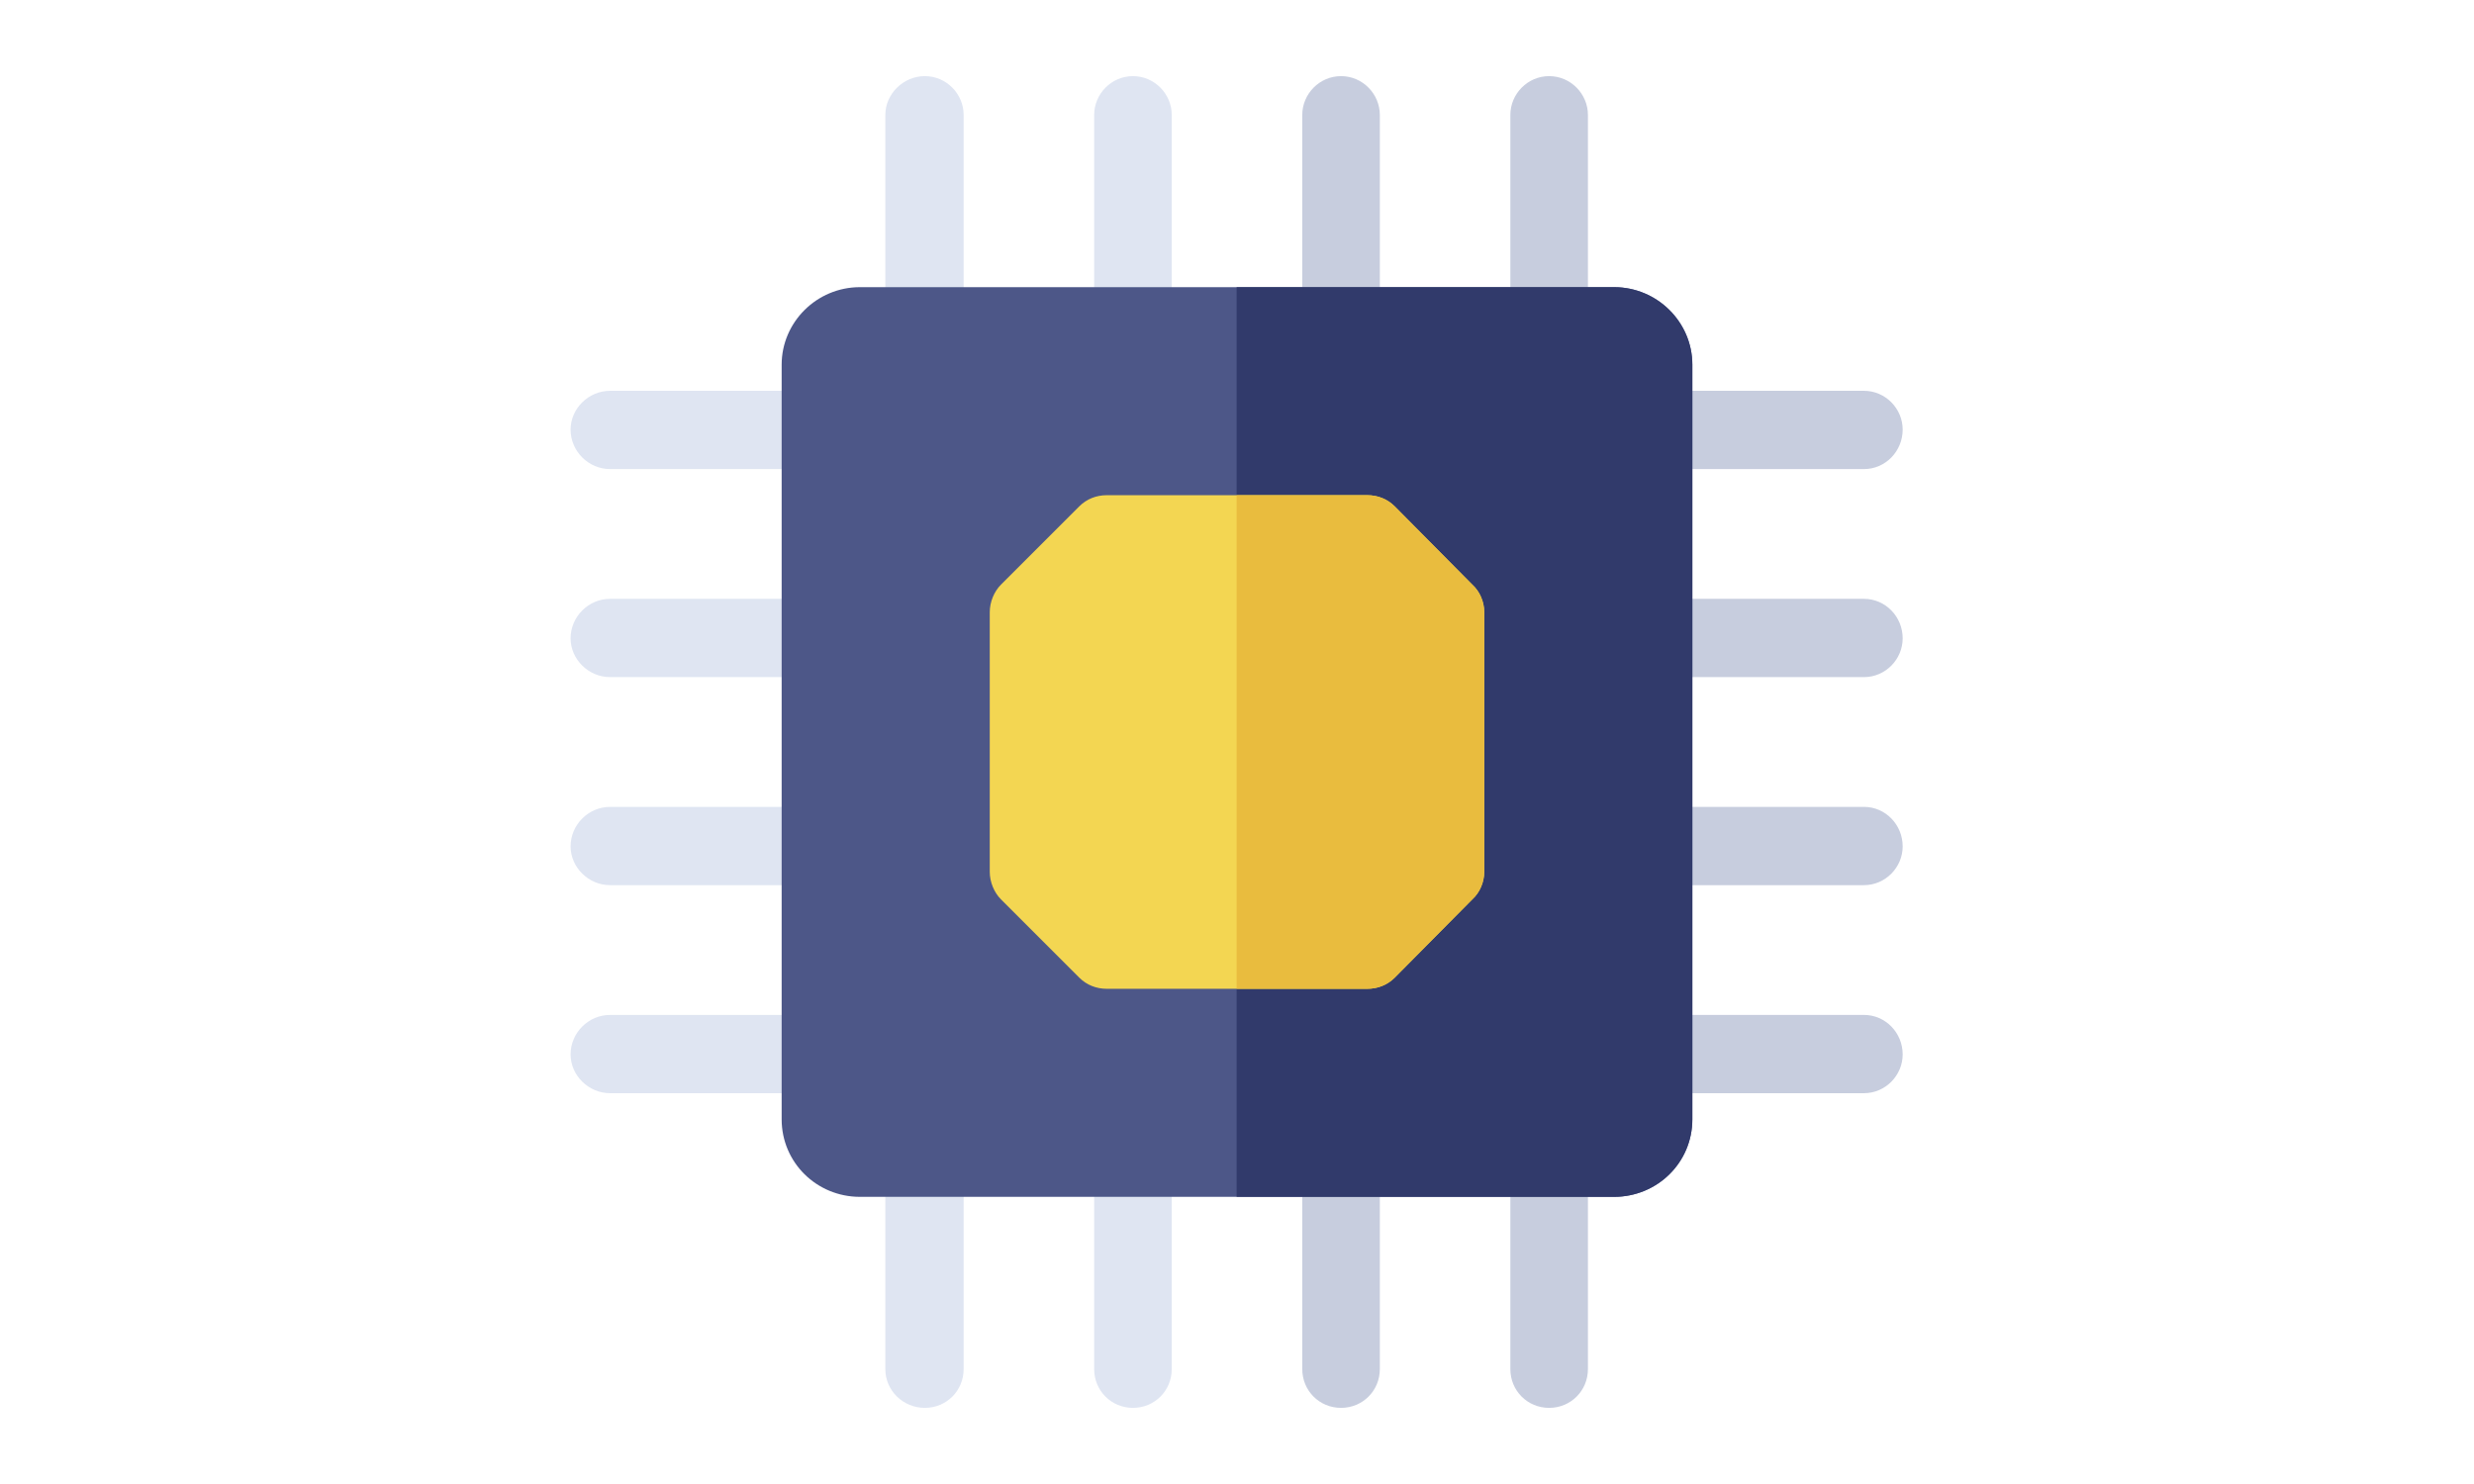 <?xml version="1.0" encoding="UTF-8"?>
<!DOCTYPE svg PUBLIC "-//W3C//DTD SVG 1.1//EN" "http://www.w3.org/Graphics/SVG/1.1/DTD/svg11.dtd">
<!-- Creator: CorelDRAW 2019 (64-Bit) -->
<svg xmlns="http://www.w3.org/2000/svg" xml:space="preserve" width="300px" height="180px" version="1.1" style="shape-rendering:geometricPrecision; text-rendering:geometricPrecision; image-rendering:optimizeQuality; fill-rule:evenodd; clip-rule:evenodd"
viewBox="0 0 33.17 19.9"
 xmlns:xlink="http://www.w3.org/1999/xlink"
 enable-background="new 0 0 512 512">
 <defs>
  <style type="text/css">
   <![CDATA[
    .fil0 {fill:none}
    .fil4 {fill:#313A6B}
    .fil3 {fill:#4D5788}
    .fil2 {fill:#C7CDDE}
    .fil1 {fill:#DFE5F2}
    .fil6 {fill:#E9BC3E}
    .fil5 {fill:#F3D652}
   ]]>
  </style>
 </defs>
 <g id="Layer_x0020_1">
  <rect class="fil0" width="33.17" height="19.9"/>
  <g id="memory.svg">
   <g>
    <g>
     <path class="fil1" d="M12.4 1.02c-0.29,0 -0.53,0.24 -0.53,0.52l0 2.83c0,0.29 0.24,0.52 0.53,0.52 0.29,0 0.52,-0.23 0.52,-0.52l0 -2.83c0,-0.28 -0.23,-0.52 -0.52,-0.52z"/>
     <path class="fil1" d="M15.19 1.02c-0.29,0 -0.52,0.24 -0.52,0.52l0 2.83c0,0.29 0.23,0.52 0.52,0.52 0.29,0 0.52,-0.23 0.52,-0.52l0 -2.83c0,-0.28 -0.23,-0.52 -0.52,-0.52z"/>
     <path class="fil1" d="M15.19 15.01c-0.29,0 -0.52,0.23 -0.52,0.52l0 2.83c0,0.29 0.23,0.52 0.52,0.52 0.29,0 0.52,-0.23 0.52,-0.52l0 -2.83c0,-0.29 -0.23,-0.52 -0.52,-0.52z"/>
     <path class="fil1" d="M12.4 15.01c-0.29,0 -0.53,0.23 -0.53,0.52l0 2.83c0,0.29 0.24,0.52 0.53,0.52 0.29,0 0.52,-0.23 0.52,-0.52l0 -2.83c0,-0.29 -0.23,-0.52 -0.52,-0.52z"/>
     <path class="fil1" d="M11 5.24l-2.82 0c-0.29,0 -0.53,0.24 -0.53,0.52 0,0.29 0.24,0.53 0.53,0.53l2.82 0c0.29,0 0.53,-0.24 0.53,-0.53 0,-0.28 -0.24,-0.52 -0.53,-0.52l0 0z"/>
     <path class="fil1" d="M11 8.03l-2.82 0c-0.29,0 -0.53,0.24 -0.53,0.53 0,0.28 0.24,0.52 0.53,0.52l2.82 0c0.29,0 0.53,-0.24 0.53,-0.52 0,-0.29 -0.24,-0.53 -0.53,-0.53l0 0z"/>
     <path class="fil1" d="M11 10.82l-2.82 0c-0.29,0 -0.53,0.24 -0.53,0.53 0,0.28 0.24,0.52 0.53,0.52l2.82 0c0.29,0 0.53,-0.24 0.53,-0.52 0,-0.29 -0.24,-0.53 -0.53,-0.53l0 0z"/>
     <path class="fil1" d="M11 13.61l-2.82 0c-0.29,0 -0.53,0.24 -0.53,0.53 0,0.28 0.24,0.52 0.53,0.52l2.82 0c0.29,0 0.53,-0.24 0.53,-0.52 0,-0.29 -0.24,-0.53 -0.53,-0.53l0 0z"/>
    </g>
    <path class="fil2" d="M17.98 1.02c-0.29,0 -0.52,0.24 -0.52,0.52l0 2.83c0,0.29 0.23,0.52 0.52,0.52 0.29,0 0.52,-0.23 0.52,-0.52l0 -2.83c0,-0.28 -0.23,-0.52 -0.52,-0.52z"/>
    <path class="fil2" d="M20.77 1.02c-0.29,0 -0.52,0.24 -0.52,0.52l0 2.83c0,0.29 0.23,0.52 0.52,0.52 0.29,0 0.52,-0.23 0.52,-0.52l0 -2.83c0,-0.28 -0.23,-0.52 -0.52,-0.52z"/>
    <path class="fil2" d="M24.99 5.24l-2.83 0c-0.28,0 -0.52,0.24 -0.52,0.52 0,0.29 0.24,0.53 0.52,0.53l2.83 0c0.29,0 0.52,-0.24 0.52,-0.53 0,-0.28 -0.23,-0.52 -0.52,-0.52l0 0z"/>
    <path class="fil2" d="M24.99 8.03l-2.83 0c-0.28,0 -0.52,0.24 -0.52,0.53 0,0.28 0.24,0.52 0.52,0.52l2.83 0c0.29,0 0.52,-0.24 0.52,-0.52 0,-0.29 -0.23,-0.53 -0.52,-0.53l0 0z"/>
    <path class="fil2" d="M24.99 10.82l-2.83 0c-0.28,0 -0.52,0.24 -0.52,0.53 0,0.28 0.24,0.52 0.52,0.52l2.83 0c0.29,0 0.52,-0.24 0.52,-0.52 0,-0.29 -0.23,-0.53 -0.52,-0.53l0 0z"/>
    <path class="fil2" d="M24.99 13.61l-2.83 0c-0.28,0 -0.52,0.24 -0.52,0.53 0,0.28 0.24,0.52 0.52,0.52l2.83 0c0.29,0 0.52,-0.24 0.52,-0.52 0,-0.29 -0.23,-0.53 -0.52,-0.53l0 0z"/>
    <path class="fil2" d="M20.77 15.01c-0.29,0 -0.52,0.23 -0.52,0.52l0 2.83c0,0.29 0.23,0.52 0.52,0.52 0.29,0 0.52,-0.23 0.52,-0.52l0 -2.83c0,-0.29 -0.23,-0.52 -0.52,-0.52z"/>
    <path class="fil2" d="M17.98 15.01c-0.29,0 -0.52,0.23 -0.52,0.52l0 2.83c0,0.29 0.23,0.52 0.52,0.52 0.29,0 0.52,-0.23 0.52,-0.52l0 -2.83c0,-0.29 -0.23,-0.52 -0.52,-0.52z"/>
    <path class="fil3" d="M22.69 4.89l0 10.12c0,0.58 -0.47,1.04 -1.05,1.04l-10.11 0c-0.58,0 -1.05,-0.46 -1.05,-1.04l0 -10.12c0,-0.57 0.47,-1.04 1.05,-1.04l10.11 0c0.58,0 1.05,0.47 1.05,1.04z"/>
    <path class="fil4" d="M22.69 4.89l0 10.12c0,0.58 -0.47,1.04 -1.05,1.04l-5.06 0 0 -12.2 5.06 0c0.58,0 1.05,0.47 1.05,1.04z"/>
    <path class="fil5" d="M19.9 8.21l0 3.48c0,0.14 -0.06,0.28 -0.16,0.37l-1.04 1.05c-0.1,0.1 -0.23,0.15 -0.37,0.15l-3.49 0c-0.14,0 -0.27,-0.05 -0.37,-0.15l-1.05 -1.05c-0.09,-0.09 -0.15,-0.23 -0.15,-0.37l0 -3.48c0,-0.14 0.06,-0.28 0.15,-0.37l1.05 -1.05c0.1,-0.1 0.23,-0.15 0.37,-0.15l3.49 0c0.14,0 0.27,0.05 0.37,0.15l1.04 1.05c0.1,0.09 0.16,0.23 0.16,0.37z"/>
    <path class="fil6" d="M19.9 8.21l0 3.48c0,0.14 -0.06,0.28 -0.16,0.37l-1.04 1.05c-0.1,0.1 -0.23,0.15 -0.37,0.15l-1.75 0 0 -6.62 1.75 0c0.14,0 0.27,0.05 0.37,0.15l1.04 1.05c0.1,0.09 0.16,0.23 0.16,0.37z"/>
   </g>
  </g>
 </g>
</svg>
